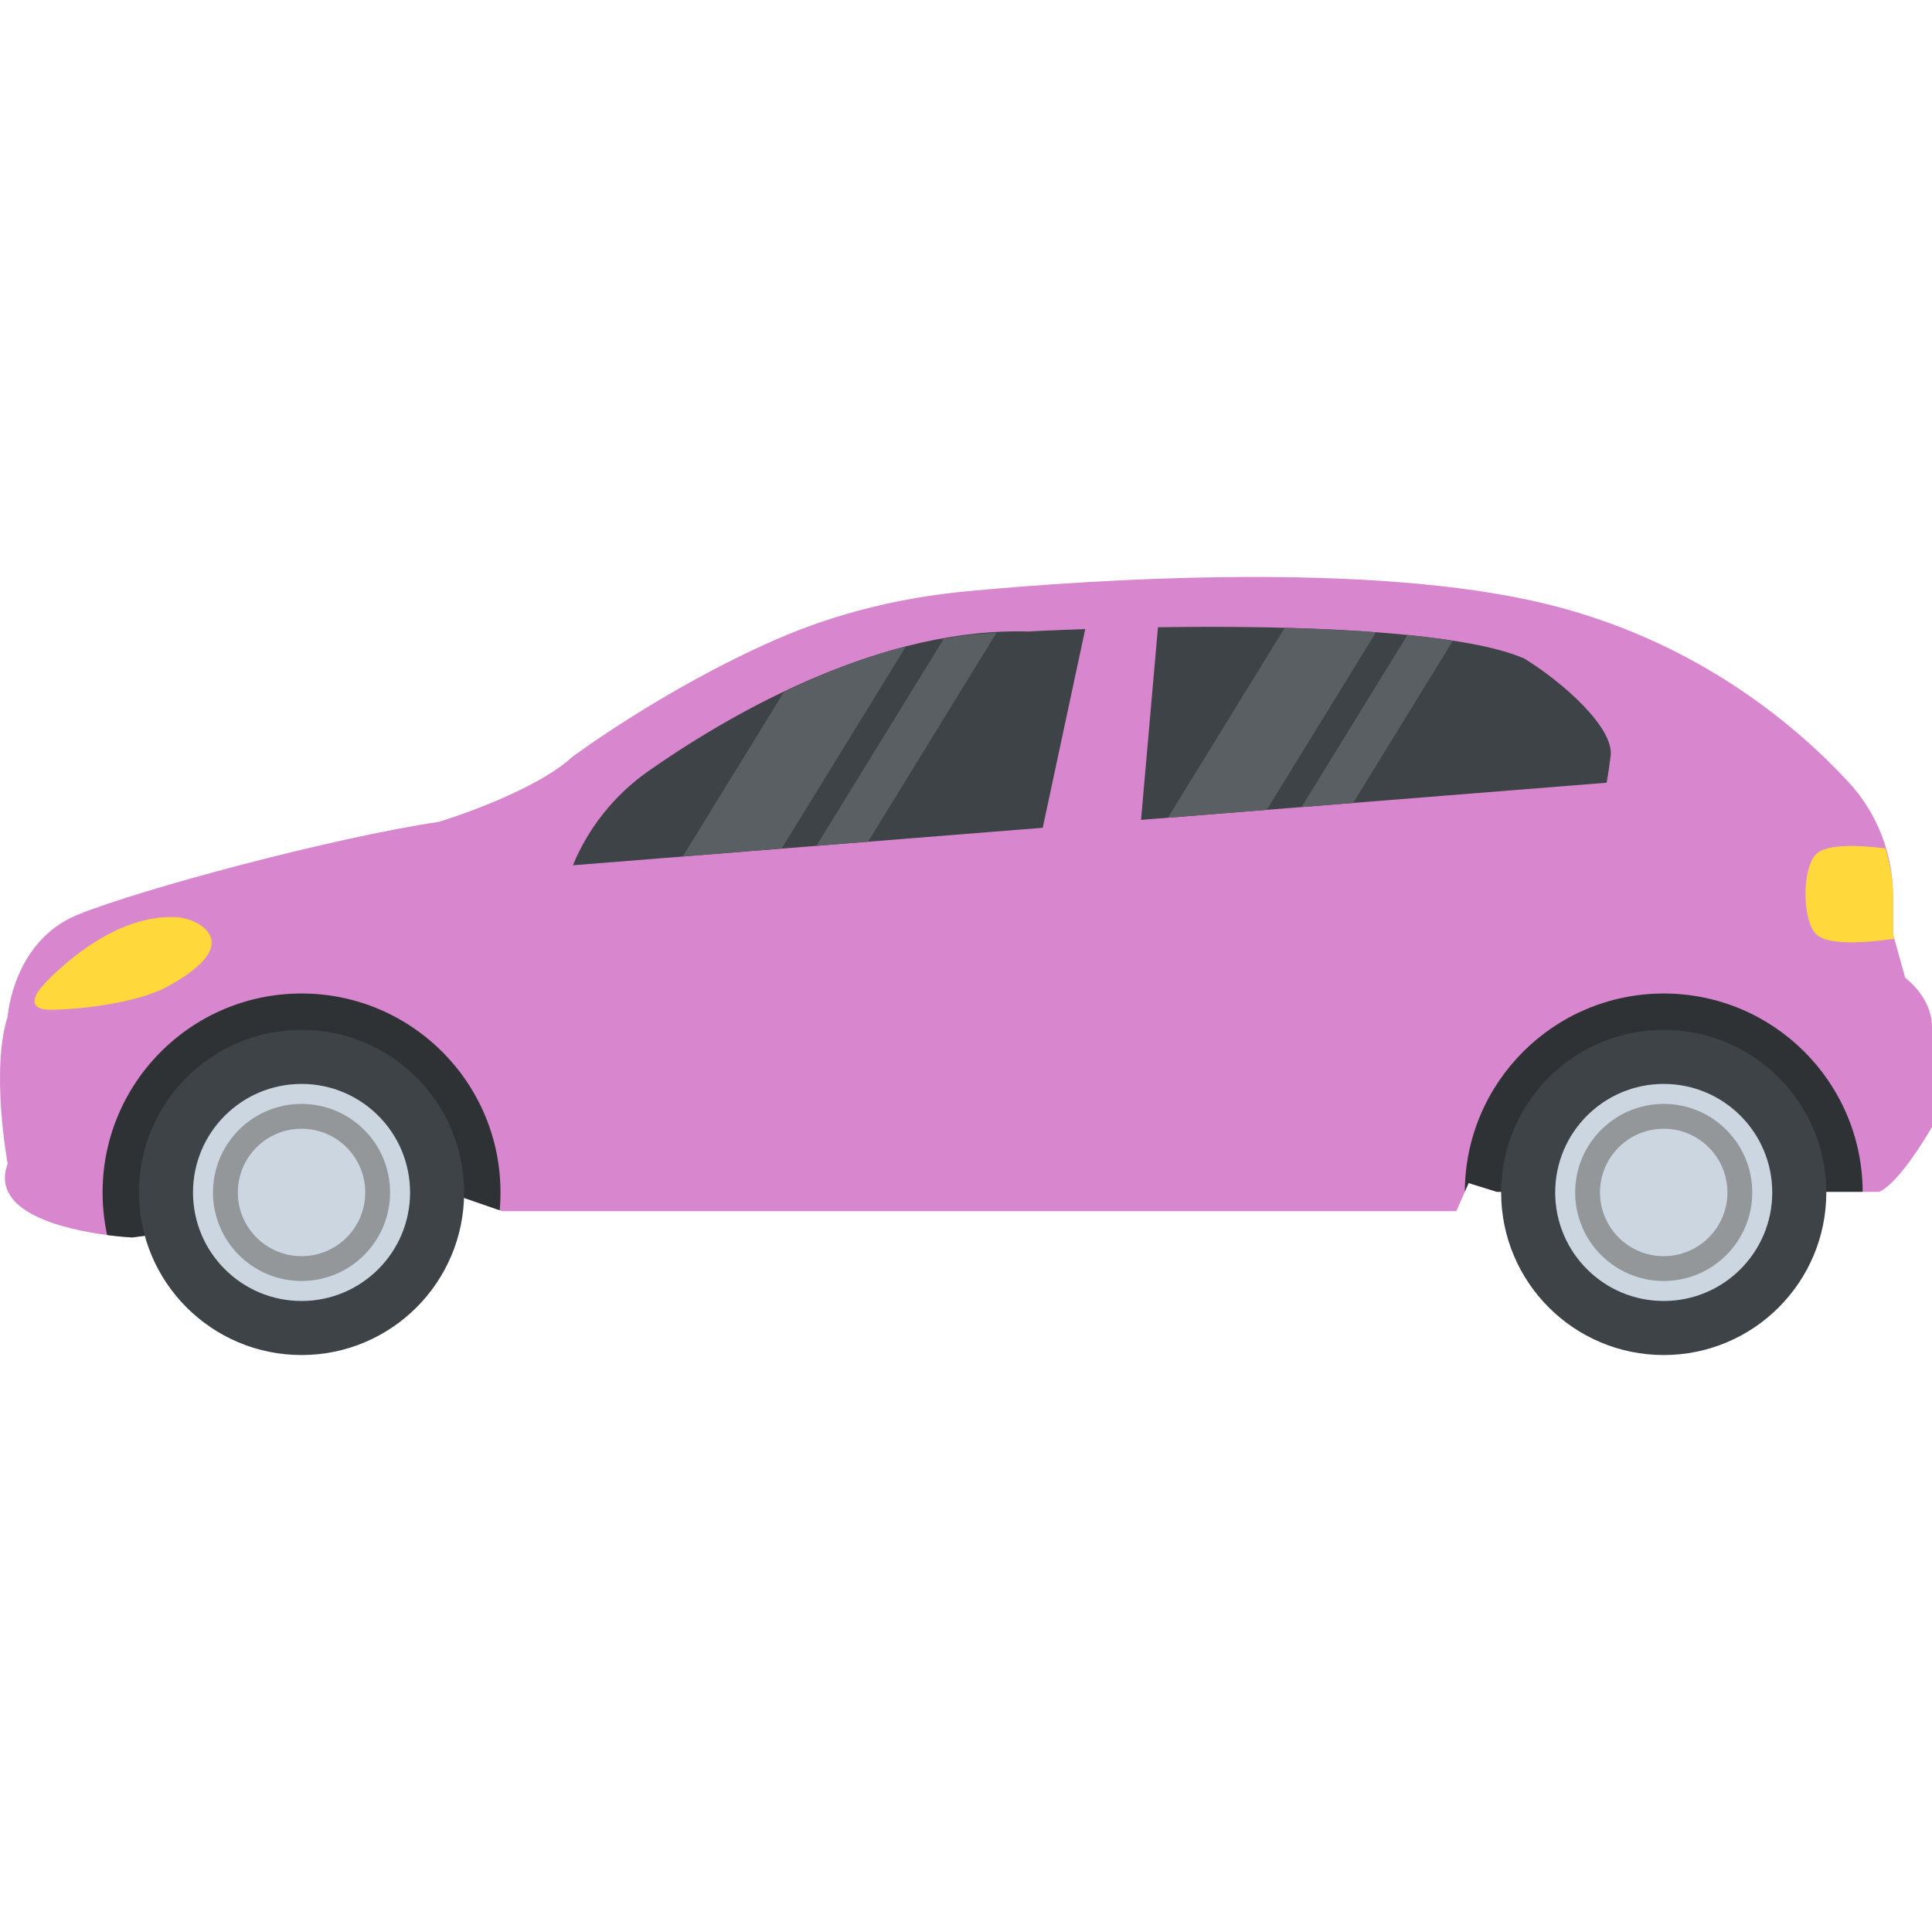 <svg xmlns="http://www.w3.org/2000/svg" version="1.1" xmlns:xlink="http://www.w3.org/1999/xlink" width="512" height="512" x="0" y="0" viewBox="0 0 511.819 511.819" style="enable-background:new 0 0 512 512" xml:space="preserve" class=""><g><path d="M511.819 272.06v26.48s-8.448 14.88-14.032 17.2h-101.28l-7.44-2.32-3.264 7.44H133.051l-.672-.24-11.408-3.952-85.952 11.152s-2.72-.128-6.624-.64c-10.944-1.424-31.152-5.856-26.368-18.88 0 0-4.56-24.688 0-39.024 0 0 1.392-19.984 18.576-26.96 17.2-6.96 67.84-20.448 95.712-24.608 0 0 24.624-7.44 35.312-17.2 0 0 24.112-18.016 53.888-31.072 16.048-7.024 33.216-11.168 50.656-12.8 33.744-3.168 107.088-8.048 153.776 3.44 39.664 9.776 65.952 32.176 79.792 47.152 7.6 8.224 11.744 18.96 11.744 30.16v10.048l3.248 11.616c.016 0 7.088 5.104 7.088 13.008z" style="" fill="#d887ce" data-original="#e14b4b" class="" opacity="1"></path><path d="M132.587 315.9c0 1.584-.064 3.168-.208 4.72l-11.408-3.952-85.952 11.152s-2.72-.128-6.624-.64a52.402 52.402 0 0 1-1.216-11.28c0-29.104 23.6-52.704 52.704-52.704s52.704 23.6 52.704 52.704z" style="" fill="#2e3235" data-original="#2e3235" class=""></path><circle cx="79.883" cy="315.9" r="43.072" style="" fill="#3e4347" data-original="#3e4347"></circle><path d="m388.059 315.708 1.008-2.304 7.44 2.32h96.944c-.096-29.024-23.648-52.528-52.688-52.528-29.056 0-52.608 23.504-52.704 52.512z" style="" fill="#2e3235" data-original="#2e3235" class=""></path><circle cx="440.747" cy="315.9" r="43.072" style="" fill="#3e4347" data-original="#3e4347"></circle><path d="M287.499 166.652c-8.944.304-14.608.608-14.72.624l-.32.016h-.32c-.896-.032-1.792-.032-2.688-.032-39.056 0-77.968 23.2-97.696 37.024-8.912 6.24-15.92 15.024-19.984 24.944l124.464-9.936 11.264-52.64zM403.771 174.444c-12.368-5.408-41.824-8.384-83.072-8.384-4.832 0-9.52.048-13.936.112l-4.48 51.024 123.344-9.84c.4-2.304.736-4.496.976-6.496l.016-.16.032-.16c1.296-7.552-12.752-19.92-22.88-26.096z" style="" fill="#3e4347" data-original="#3e4347"></path><path d="M11.019 261.468s17.136-19.952 36.336-18.448c4.672.368 18.64 6.624-3.2 18.448-6.832 3.696-20.272 5.872-30.496 6.032-8.288.112-2.64-6.032-2.64-6.032zM501.499 247.436v-10.048c0-4.336-.8-8.544-2-12.624-6.912-.864-15.568-1.296-18.384 1.52-3.744 3.744-3.744 17.44 0 21.184 3.136 3.136 13.6 2.256 20.72 1.216l-.336-1.248z" style="" fill="#ffd83b" data-original="#ffd83b" class=""></path><circle cx="79.883" cy="315.9" r="28.752" style="" fill="#cbd6e0" data-original="#cbd6e0"></circle><circle cx="79.883" cy="315.9" r="23.456" style="" fill="#939799" data-original="#939799"></circle><circle cx="79.883" cy="315.9" r="16.88" style="" fill="#cbd6e0" data-original="#cbd6e0"></circle><circle cx="440.747" cy="315.9" r="28.752" style="" fill="#cbd6e0" data-original="#cbd6e0"></circle><circle cx="440.747" cy="315.9" r="23.456" style="" fill="#939799" data-original="#939799"></circle><circle cx="440.747" cy="315.9" r="16.88" style="" fill="#cbd6e0" data-original="#cbd6e0"></circle><path d="m180.875 226.892 26.192-2.096 32.944-53.568c-11.456 2.944-22.32 7.28-32.32 12.064l-26.816 43.6zM216.299 224.06l13.664-1.088 34.032-55.344c-4.688.256-9.344.768-13.968 1.584l-33.728 54.848zM309.403 216.636l26.192-2.096 28.912-47.024c-7.296-.544-15.392-.944-24.192-1.168l-30.912 50.288zM344.811 213.804l13.664-1.088 26.416-42.96a208.062 208.062 0 0 0-12.048-1.536l-28.032 45.584z" style="" fill="#5a5f63" data-original="#5a5f63" class=""></path></g></svg>